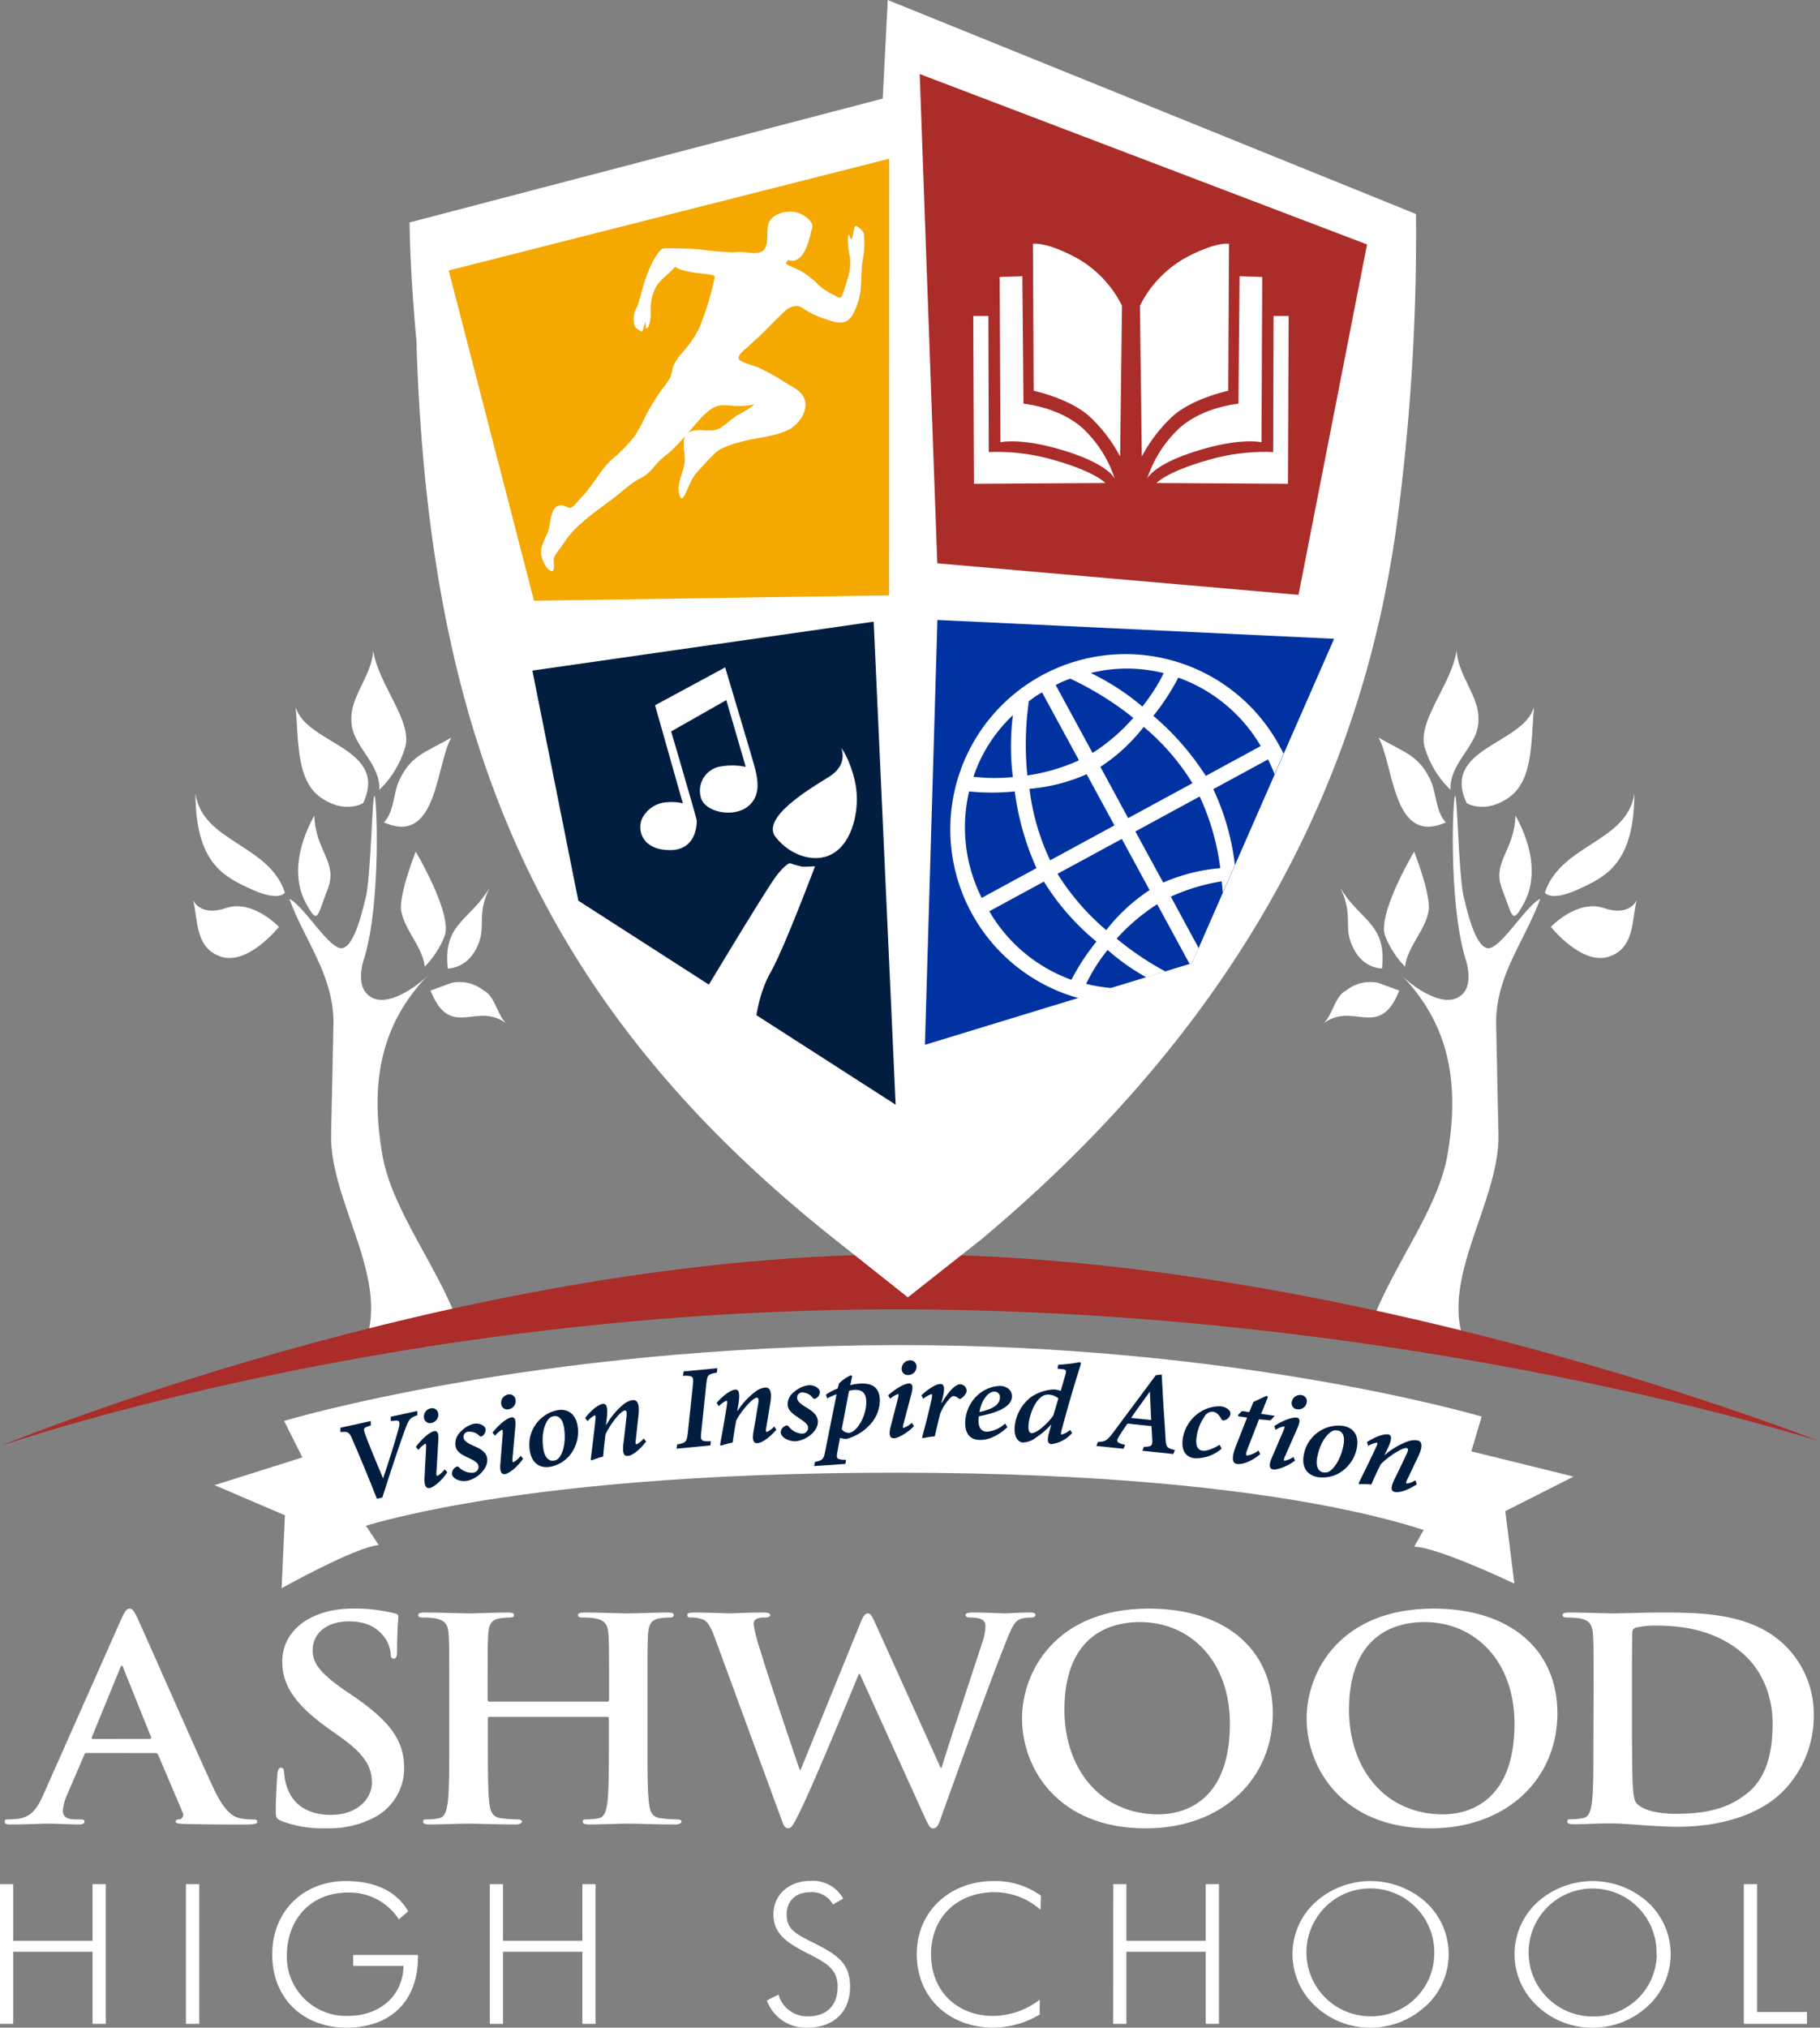 <svg xmlns="http://www.w3.org/2000/svg" viewBox="0 0 387.78 431.91"><rect x="0" y="0" width="387.78" height="431.91" fill="#808080" stroke="none"/><defs><style>.cls-1,.cls-3{fill:#fff;}.cls-2,.cls-4{fill:#aa2d29;}.cls-2,.cls-3{fill-rule:evenodd;}.cls-5{fill:#f5a800;}.cls-6{fill:#011e41;}.cls-7{fill:#0033a1;}</style></defs><g id="Layer_2" data-name="Layer 2"><g id="Layer_1-2" data-name="Layer 1"><path class="cls-1" d="M97.74,282.06c-4.6-12.42-13.84-23.8-16.15-35.4-2.84-15.6-.71-28.47,9.94-39.27-2.27,2.48-9.94,8.36-13.59,4.06-1.64-2-1-5.61-.24-7.64,3.55-12.19,2.57-34.54,2.08-34.28s-.7,15.32-1.71,21c-.69,2.83-2.4,10.94-5.13,11.43s-8.12-9-11.3-10.5c3.41,9.14,9.11,15.8,9.42,25.85-.15,8.06-.35,16.65-.51,24.31-.34,14.49,13.11,31.28,6.88,45.16C81.65,283.82,97.74,282.06,97.74,282.06Z"/><path class="cls-1" d="M91.74,211c4.25,10.73,9.86,2.1,16.29,7.12-2-1.55-2.54-5.95-4.92-7.09a8.28,8.28,0,0,0-6.82-1.69Z"/><path class="cls-1" d="M101.6,201.83c2.21-4.6-.25-6.58,2.7-12.72-4.1,7-10,7.57-8.88,17.19C95.42,206.3,99.39,206.43,101.6,201.83Z"/><path class="cls-1" d="M94.67,199.54c2-4.49-6.09-18.12-6.09-18.12s-3.28,8.16-3.16,12.18C86,198,90,201.5,90.5,205.91A19.59,19.59,0,0,0,94.67,199.54Z"/><path class="cls-1" d="M82.15,175.32c11,4.6,10.73-12.37,14-18.21-5.53,3.26-8.85,3.74-11.36,9.75-1.07,3.06-.9,6-3,8.38Z"/><path class="cls-1" d="M86.33,159.16c1.59-5.63-5.81-13.44-6.81-20.65-.23,5.23-4.8,9.81-4.65,14.63-.22,5.65,6.16,9.06,5.95,15.1A20.59,20.59,0,0,0,86.33,159.16Z"/><path class="cls-1" d="M77.37,171.08C82.9,159.24,65.24,158.58,63,150.6c.63,8,.27,15.73,5.37,19.3S77.37,171.08,77.37,171.08Z"/><path class="cls-1" d="M69.81,189.42c2.27-5.8-2.6-8.06-2.84-15.7-4.08,7.38-4.37,14-1.77,18.72S67.54,195.23,69.81,189.42Z"/><path class="cls-1" d="M60.71,190.12c-3.45-10.35-17.57-10.7-19.07-21.11.07,14.88,6,17.71,12,20.44S60.71,190.12,60.71,190.12Z"/><path class="cls-1" d="M48.16,193.43c5.67-1.93,11.27,4,11.27,4s-7,8.85-13,6.11c-4.94-2.11-4.24-8-5.32-11.9C41.08,191.61,42.48,195.36,48.16,193.43Z"/><path class="cls-1" d="M292.14,282.06c4.59-12.42,13.83-23.8,16.15-35.4,2.83-15.6.7-28.47-10-39.27,2.28,2.48,9.94,8.36,13.6,4.06,1.63-2,.95-5.61.23-7.64-3.54-12.19-2.56-34.54-2.08-34.28s.71,15.32,1.71,21c.69,2.83,2.41,10.94,5.14,11.43s8.11-9,11.29-10.5c-3.41,9.14-9.11,15.8-9.42,25.85.15,8.06.36,16.65.51,24.31.34,14.49-13.11,31.28-6.87,45.16C308.23,283.82,292.14,282.06,292.14,282.06Z"/><path class="cls-1" d="M298.13,211c-4.24,10.73-9.86,2.1-16.29,7.12,2-1.55,2.54-5.95,4.92-7.09a8.29,8.29,0,0,1,6.82-1.69Z"/><path class="cls-1" d="M288.27,201.83c-2.21-4.6.25-6.58-2.7-12.72,4.1,7,10,7.57,8.88,17.19C294.45,206.3,290.48,206.43,288.27,201.83Z"/><path class="cls-1" d="M295.2,199.54c-2-4.49,6.1-18.12,6.1-18.12s3.27,8.16,3.15,12.18c-.53,4.41-4.55,7.9-5.08,12.31A19.59,19.59,0,0,1,295.2,199.54Z"/><path class="cls-1" d="M307.72,175.32c-11,4.6-10.73-12.37-14-18.21,5.53,3.26,8.85,3.74,11.36,9.75,1.07,3.06.91,6,3,8.38Z"/><path class="cls-1" d="M303.55,159.16c-1.6-5.63,5.8-13.44,6.8-20.65.23,5.23,4.8,9.81,4.65,14.63.22,5.65-6.16,9.06-5.95,15.1A20.62,20.62,0,0,1,303.55,159.16Z"/><path class="cls-1" d="M312.5,171.08c-5.53-11.84,12.13-12.5,14.33-20.48-.63,8-.27,15.73-5.37,19.3S312.5,171.08,312.5,171.08Z"/><path class="cls-1" d="M320.06,189.42c-2.27-5.8,2.6-8.06,2.84-15.7,4.08,7.38,4.37,14,1.78,18.72S322.33,195.23,320.06,189.42Z"/><path class="cls-1" d="M329.16,190.12c3.45-10.35,17.57-10.7,19.07-21.11-.07,14.88-6,17.71-12,20.44S329.16,190.12,329.16,190.12Z"/><path class="cls-1" d="M341.72,193.43c-5.68-1.93-11.28,4-11.28,4s7,8.85,13,6.11c4.94-2.11,4.24-8,5.32-11.9C348.79,191.61,347.39,195.36,341.72,193.43Z"/><path class="cls-2" d="M.15,308s96.67-40.08,190.08-40.79c95.42-.72,197.55,39.85,197.55,39.85s-85.43-27.68-194.25-28.15S.15,308,.15,308Z"/><path class="cls-3" d="M301.7,45.59,189.15,0l-1.07,21L87.27,47.38s0,9.6,1.5,25.7l0,1.12c2.8,82,25.18,139.09,89.05,189.76l15.61,12.39L209.09,264c63.94-53.49,83.52-110.47,89.07-156.63A465,465,0,0,0,301.7,45.59Z"/><polygon class="cls-4" points="291.27 52.07 276.67 126.71 199.7 119.99 195.96 15.77 291.27 52.07"/><polygon class="cls-5" points="189.45 33.81 189.43 126.82 113.78 127.96 95.6 57.61 189.45 33.81"/><path class="cls-1" d="M220.08,51.94l.16,31.29s7.88,1.69,12.06,5.63a32.59,32.59,0,0,1,6.36,8.37l.4-32.1A23.79,23.79,0,0,0,229.49,55C222.81,51.38,220.08,51.94,220.08,51.94Z"/><path class="cls-1" d="M213,59l4.83-.16L218.07,86s7.64.65,12.71,5.31a25.66,25.66,0,0,1,6.75,10.7s-1.26-3.35-12.22-6.44c-8.29-2.33-12.15-1.36-12.15-1.36Z"/><path class="cls-1" d="M207.37,67.3h3.22l.08,29a43,43,0,0,1,14.4,1.85c8.36,2.41,10.45,4.74,10.45,4.74l-28,.17Z"/><path class="cls-1" d="M261.86,51.94l-.16,31.29s-7.88,1.69-12.06,5.63a32.87,32.87,0,0,0-6.36,8.37l-.4-32.1A23.87,23.87,0,0,1,252.45,55C259.13,51.38,261.86,51.94,261.86,51.94Z"/><path class="cls-1" d="M268.94,59l-4.83-.16L263.87,86s-7.64.65-12.7,5.31a25.62,25.62,0,0,0-6.76,10.7s1.26-3.35,12.23-6.44c8.28-2.33,12.14-1.36,12.14-1.36Z"/><path class="cls-1" d="M274.57,67.3h-3.22l-.08,29a42.88,42.88,0,0,0-14.39,1.85c-8.37,2.41-10.46,4.74-10.46,4.74l28,.17Z"/><polygon class="cls-6" points="186.15 132.42 190.83 235.31 123.22 191.86 113.43 142.84 186.15 132.42"/><path class="cls-1" d="M139.57,150.23l14.94-8.07s5.1,17.08,5.93,20,2.1,7.05-1.06,9.6-9.37,1.22-10.08-2a5.23,5.23,0,0,1,3.79-6.4,14,14,0,0,1,5.81,0l-4.15-14.23L143,155.8s5.46,18.61,5.46,19,.11,6.28-5.69,6.28-7-4-6.05-6.52a6.27,6.27,0,0,1,5.57-3.68,10.35,10.35,0,0,1,3.2.24Z"/><path class="cls-1" d="M150.18,211.16s13.33-22.2,15.36-24.75,2.79-2.54,2.79-2.54a16.63,16.63,0,0,0,2.76.76c.64,0,2.56-.1,2.56-.1s-6.59,17.55-9.49,22.65-3.33,11.71-3.33,11.71Z"/><path class="cls-1" d="M179.22,159.31s1.68,3.52-2.6,6.17-14.53,8.76-11.36,12.83,8.93,6,12.88,3.05,5.17-10,4-15S179.22,159.31,179.22,159.31Z"/><polygon class="cls-7" points="284.25 136.07 253.97 205.17 197.07 222.56 199.73 132.06 284.25 136.07"/><path class="cls-1" d="M236.89,210.46a33.88,33.88,0,0,1-5.47-.88,36.77,36.77,0,0,1,4.57-7.23,46.92,46.92,0,0,0,8.25,5.83l4.06-1.25a62.63,62.63,0,0,1-10.38-7,42.29,42.29,0,0,1,8.64-7.32l6.91,12.73.5-.16,1.42-3.23L249.46,191a41.59,41.59,0,0,1,10.84-3.26c.1.79.17,1.59.23,2.39l2.58-5.89a52,52,0,0,0-4.6-16.14l11.67-6.34c.51,1.05,1,2.11,1.37,3.17l1.93-4.42c-.33-.63-.67-1.25-1-1.87a37.32,37.32,0,1,0-42.58,54Zm-1.19-12.33a51.17,51.17,0,0,1-10.38-12l13.7-7.43,5.92,10.9A38.35,38.35,0,0,0,235.7,198.13Zm1.75-22.31-13.7,7.44a49.22,49.22,0,0,1-4.4-15.23,38,38,0,0,0,12.18-3.11Zm-3-12.47a37.84,37.84,0,0,0,9.24-8.52,49.17,49.17,0,0,1,10.38,12l-13.7,7.44ZM260,184.93A38.43,38.43,0,0,0,247.84,188l-5.93-10.89,13.7-7.45A51.14,51.14,0,0,1,260,184.93Zm8.6-26-11.68,6.34a58,58,0,0,0-11.18-12.79,47.92,47.92,0,0,0,5.31-8.14A33.45,33.45,0,0,1,268.61,158.9Zm-20.67-15.51a38.46,38.46,0,0,1-4.53,7.08,52.14,52.14,0,0,0-11-7.14A31.88,31.88,0,0,1,247.94,143.39Zm-19.86,1.16a66.61,66.61,0,0,1,13.4,8.34,40.63,40.63,0,0,1-8.68,7.47l-7.86-14.47A19.64,19.64,0,0,1,228.08,144.55Zm-8.87,4.82a18.52,18.52,0,0,1,2.83-1.91l7.86,14.47a40.78,40.78,0,0,1-11,3.22A66.21,66.21,0,0,1,219.21,149.37Zm-3.39,3a52.35,52.35,0,0,0,0,13.12,38.86,38.86,0,0,1-8.4-.06A31.83,31.83,0,0,1,215.82,152.34Zm-9.32,16.18a47.13,47.13,0,0,0,9.72,0,58.13,58.13,0,0,0,4.63,16.34l-11.67,6.34A33.37,33.37,0,0,1,206.5,168.52Zm4.26,25.55,11.67-6.34a51.92,51.92,0,0,0,11.19,12.78,48.12,48.12,0,0,0-5.33,8.14A33.31,33.31,0,0,1,210.76,194.07Z"/><path class="cls-1" d="M0,401.35H2.82v12.07h16.9V401.35h2.82v29.76H19.72V415.75H2.82v15.36H0Z"/><path class="cls-1" d="M39.62,401.35h2.83v29.76H39.62Z"/><path class="cls-1" d="M74.12,403.14c-7.78,0-13,5.58-13,13.45a12.61,12.61,0,0,0,13,12.82c6.9,0,11.77-4.37,11.85-10.66H75.25v-2.33H89.06v.42c0,9.36-5.78,15.07-15.2,15.07S58,425.58,58,416.29c0-9,6.48-15.6,15.69-15.6,6.16,0,10.81,2.12,13.29,6.45l-2,1.7A12.52,12.52,0,0,0,74.12,403.14Z"/><path class="cls-1" d="M104.36,401.35h2.82v12.07h16.9V401.35h2.82v29.76h-2.82V415.75h-16.9v15.36h-2.82Z"/><path class="cls-1" d="M165.88,424.87a6.28,6.28,0,0,0,6.34,4.62c3.91,0,6.25-2.29,6.25-6.28,0-3.67-2.26-5-5.9-6.87-4.91-2.46-7.78-4.37-7.78-8.54s3.26-7.16,8-7.16a7.39,7.39,0,0,1,6.86,3.79l-2.17,1.25a5.1,5.1,0,0,0-4.87-2.62c-3.08,0-5,1.87-5,4.79,0,3.62,2.82,4.45,6.86,6.57,4.56,2.38,6.65,4.29,6.65,8.79,0,5.32-3.48,8.7-9.08,8.7a8.81,8.81,0,0,1-8.65-5.79Z"/><path class="cls-1" d="M211.92,403.06c-8.12,0-13.55,5.49-13.55,13.19,0,8,5.69,13.16,13.16,13.16a16.45,16.45,0,0,0,10-3.46l0,3.17a19.59,19.59,0,0,1-9.87,2.79c-9.34,0-16.33-6.29-16.33-15.66,0-9.15,7.12-15.56,16.33-15.56a16.43,16.43,0,0,1,10.12,3.12l-.08,3A14.8,14.8,0,0,0,211.92,403.06Z"/><path class="cls-1" d="M237.21,401.35H240v12.07h16.9V401.35h2.82v29.76h-2.82V415.75H240v15.36h-2.83Z"/><path class="cls-1" d="M303.73,427.33A17.14,17.14,0,0,1,292,431.91a16.87,16.87,0,0,1-11.73-4.58,15,15,0,0,1,0-22.15,17.63,17.63,0,0,1,23.51,0,15,15,0,0,1,0,22.15Zm1.86-11A13.62,13.62,0,1,0,292,429.49,13.39,13.39,0,0,0,305.59,416.29Z"/><path class="cls-1" d="M351.08,427.33a17.11,17.11,0,0,1-11.77,4.58,16.85,16.85,0,0,1-11.73-4.58,15,15,0,0,1,0-22.15,17.62,17.62,0,0,1,23.5,0,15,15,0,0,1,0,22.15Zm1.87-11a13.63,13.63,0,1,0-13.64,13.2A13.39,13.39,0,0,0,353,416.29Z"/><path class="cls-1" d="M371.55,401.35h2.82v27.23H385v2.53H371.55Z"/><path class="cls-1" d="M67.63,309.43l-21.92,6.92,15,6.43L60,338.31s15.61-8.73,20.69-9.2"/><path class="cls-1" d="M312.87,309l22.39,5.53-14.53,7.36,1.93,15.44s-16.23-7.73-21.33-7.88"/><path class="cls-1" d="M60.53,302.67,72.6,326.75s32.1-13.1,118.8-13.05S308,327.65,308,327.65l7.69-25.9s-51.94-15.39-124.72-15.23C113.55,286.7,60.53,302.67,60.53,302.67Z"/><path class="cls-6" d="M88.93,301.46c-1.54.5-1.8.78-2.61,3-.94,2.48-3.13,9.08-4.86,14.54l-1.15.25c-1.74-4.41-4.06-10-5.21-12.59-.69-1.67-1-1.78-2.57-1.61v-.92L79,302.7l0,.92-.56.21c-1,.34-1,.54-.75,1.35.5,1.53,2.37,6,3.93,9.75h0c1.17-3.48,2.75-8.42,3.33-10.74.35-1.45.15-1.72-1.06-1.54l-.63.06,0-.93,5.66-1.23Z"/><path class="cls-6" d="M95.31,313.58c-1.12,1.76-2.86,3.21-3.74,3.38-.64.13-1.26-.22-1.11-2.41l.33-6.19c0-.59,0-.83-.18-.82a5.06,5.06,0,0,0-1.46,1.31l-.54-.65c1.38-1.86,3-3.18,3.88-3.34s1,.76.89,2.17L93,313.48c-.08.7,0,.93.23.89a5,5,0,0,0,1.5-1.39ZM93.37,301.1a1.77,1.77,0,0,1-1.43,2,1.26,1.26,0,0,1-1.59-1.05A1.77,1.77,0,0,1,91.76,300,1.29,1.29,0,0,1,93.37,301.1Z"/><path class="cls-6" d="M96.31,314.06a1.55,1.55,0,0,1,.59-1.4c.37-.32.63-.34.9-.11a3.8,3.8,0,0,0,3,1.16,1.27,1.27,0,0,0,1.16-1.4c-.1-.55-.49-1-1.91-1.66s-2.8-1.28-3-2.68a3.36,3.36,0,0,1,1-2.89,5.79,5.79,0,0,1,2.86-1.79c1.29-.23,2.42.38,2.55,1.14a1.68,1.68,0,0,1-.55,1.36c-.31.24-.54.26-.75.08a2.87,2.87,0,0,0-2.39-.89,1.07,1.07,0,0,0-1,1.27c.13.73,1,1.24,2.1,1.71,1.69.72,2.69,1.41,2.91,2.6.39,2.11-2,4.45-4.28,4.87C98.2,315.67,96.53,315.09,96.31,314.06Z"/><path class="cls-6" d="M111.45,310.71c-1.16,1.74-2.94,3.14-3.82,3.29-.64.1-1.25-.26-1-2.44l.49-6.19c0-.58,0-.82-.16-.82a5.18,5.18,0,0,0-1.49,1.28l-.53-.67c1.43-1.82,3.12-3.1,4-3.24s1,.79.84,2.19l-.57,6.44c-.09.7,0,.94.21.91a5.06,5.06,0,0,0,1.53-1.36Zm-1.6-12.52a1.76,1.76,0,0,1-1.48,2,1.27,1.27,0,0,1-1.57-1.09,1.79,1.79,0,0,1,1.48-2.06A1.3,1.3,0,0,1,109.85,298.19Z"/><path class="cls-6" d="M112.88,309a7.48,7.48,0,0,1,2.86-7.24,7.25,7.25,0,0,1,3.07-1.39c2.37-.36,3.89,1,4.26,3.38a7.89,7.89,0,0,1-1.87,6.47,7.19,7.19,0,0,1-4,2.23C114.35,312.87,113.17,310.94,112.88,309Zm5.82,1.89c1.08-.66,2-3.41,1.48-6.78-.31-1.88-1.14-2.6-2.16-2.45a2.24,2.24,0,0,0-.76.28c-.78.51-2.09,2.78-1.49,6.68.27,1.83,1.17,2.67,2.22,2.51A2.12,2.12,0,0,0,118.7,310.89Z"/><path class="cls-6" d="M137.67,307.05c-1.55,2-3,3-3.85,3.07s-1.23-.42-1-2.55c.24-1.86.43-3.7.63-5.52.19-1.36,0-1.59-.32-1.6-1,.13-3.26,3.18-4.11,5.09-.18,1.31-.38,3.14-.51,4.74a15.64,15.64,0,0,0-2.42.79l-.23-.15c.3-2.5.7-5.52,1-8.49.1-.79,0-1-.15-.95a5.12,5.12,0,0,0-1.53,1.26l-.5-.7c1.43-1.83,2.91-2.91,3.8-3,.71-.09,1.08.68.82,2.92l-.18,1.56h.06a16.1,16.1,0,0,1,3.63-4.35,4.09,4.09,0,0,1,1.93-.92c.79-.11,1.68.27,1.26,3.59-.17,1.55-.35,3.24-.54,4.91-.08.69,0,.93.17.91a4.28,4.28,0,0,0,1.51-1.26Z"/><path class="cls-6" d="M152.73,292.39c-2,.33-2,.54-2.24,2.37L149.42,305c-.22,1.93-.07,2.07,2.05,2l-.12.89-7.2.7.12-.89c1.88-.36,2.06-.57,2.28-2.47L147.63,295c.2-1.85,0-2-2.13-1.94l.16-.93,7.19-.69Z"/><path class="cls-6" d="M165.41,304.55c-1.66,1.92-3.18,2.8-4,2.86s-1.21-.48-.85-2.6c.34-1.84.63-3.66.93-5.48.26-1.34.08-1.58-.23-1.61-1,.08-3.44,3-4.39,4.86-.25,1.31-.55,3.12-.77,4.71a16.4,16.4,0,0,0-2.46.66l-.22-.16c.44-2.48,1-5.47,1.44-8.42.14-.79.07-1-.1-1a5.07,5.07,0,0,0-1.6,1.18l-.46-.73c1.53-1.75,3.06-2.75,4-2.82.7-.05,1,.73.65,3l-.27,1.54h.06a16,16,0,0,1,3.87-4.15,4.06,4.06,0,0,1,2-.82c.79-.06,1.66.37,1.06,3.65-.26,1.55-.52,3.22-.81,4.87-.11.69-.07.94.13.92a4.26,4.26,0,0,0,1.57-1.17Z"/><path class="cls-6" d="M166.35,305.14a1.55,1.55,0,0,1,.77-1.31c.4-.27.67-.25.9,0a3.86,3.86,0,0,0,2.83,1.55,1.28,1.28,0,0,0,1.33-1.23c0-.57-.36-1-1.68-1.91s-2.61-1.63-2.68-3.05a3.37,3.37,0,0,1,1.42-2.73,5.73,5.73,0,0,1,3.07-1.39c1.3-.07,2.34.69,2.38,1.46a1.67,1.67,0,0,1-.73,1.28c-.34.2-.56.18-.75,0a2.87,2.87,0,0,0-2.25-1.2,1.08,1.08,0,0,0-1.12,1.14c0,.74.81,1.35,1.87,2,1.58.93,2.49,1.75,2.55,3,.1,2.14-2.57,4.15-4.88,4.26C168,307,166.43,306.19,166.35,305.14Z"/><path class="cls-6" d="M181.16,295.06a10.21,10.21,0,0,1,2.36-.35c2.75-.07,3.9,1.23,3.95,3.56a7.75,7.75,0,0,1-2.12,5.22,10.52,10.52,0,0,1-4.93,3,3.93,3.93,0,0,1-1.45-.21l-.57,3.12c-.24,1.22-.07,1.43,1.2,1.56l.66,0-.13.87-6.66.46.16-.88c1.52-.31,1.84-.55,2.14-2,.82-4.19,1.67-8.33,2.47-12.41a12,12,0,0,0-2,.88l-.27-.8a12.29,12.29,0,0,1,2.5-1.32l.3-1.07a9,9,0,0,1,2.49-1.74l.32.15Zm-1.82,9.39a2,2,0,0,0,1.45.77c1.66,0,3.82-3.45,3.78-6.61,0-2.09-1.13-2.58-2.4-2.55a4,4,0,0,0-1.27.22Z"/><path class="cls-6" d="M194.74,303.78c-1.44,1.51-3.43,2.58-4.32,2.58-.66,0-1.2-.47-.62-2.58l1.54-6c.14-.56.14-.8,0-.83a5.26,5.26,0,0,0-1.69,1l-.4-.74c1.72-1.56,3.6-2.53,4.46-2.52s.82.94.46,2.3l-1.65,6.24c-.21.68-.15.93,0,.93a4.89,4.89,0,0,0,1.74-1.08Zm.54-12.61a1.76,1.76,0,0,1-1.8,1.72,1.27,1.27,0,0,1-1.36-1.34,1.79,1.79,0,0,1,1.8-1.78A1.3,1.3,0,0,1,195.28,291.17Z"/><path class="cls-6" d="M200.69,298.78c1.41-2.35,2.84-3.92,3.9-3.9a1.45,1.45,0,0,1,1.2.71,1.23,1.23,0,0,1-.11,1.4,3.05,3.05,0,0,1-.83.85c-.29.18-.49.17-.68,0a1.62,1.62,0,0,0-1-.46c-.25,0-.56.19-1.15.9a10.43,10.43,0,0,0-1.7,2.86c-.38,1.46-.78,3.21-1.15,4.83a14.3,14.3,0,0,0-2.51.39l-.19-.22c.72-2.62,1.41-5.32,2-8,.16-.84.17-1.16,0-1.17a4.79,4.79,0,0,0-1.74,1l-.42-.74c1.52-1.45,3.2-2.44,4.09-2.42s.9,1.08.44,3l-.27,1Z"/><path class="cls-6" d="M214.65,304c-2.44,2.25-4.49,2.79-6.09,2.72-1.41-.06-3-.89-2.91-3.84a8.16,8.16,0,0,1,3.38-6.29,7.5,7.5,0,0,1,4.08-1.37c1.71.08,2.55,1.12,2.5,2.31-.11,2.58-4.44,3.64-7.05,4.16a5.51,5.51,0,0,0-.06.69c-.06,1.35.34,2.53,1.74,2.59a6.39,6.39,0,0,0,3.92-1.74ZM211,296.68c-.65.35-1.87,1.54-2.31,4.1,3.22-.7,4.3-1.77,4.35-3a1.14,1.14,0,0,0-1.06-1.34A1.71,1.71,0,0,0,211,296.68Z"/><path class="cls-6" d="M228.44,305.24a7.11,7.11,0,0,1-4.42,2.38c-.62-.05-1.08-.49-.48-2.54l.45-1.6h-.05a17.52,17.52,0,0,1-3.27,2.79,4.84,4.84,0,0,1-2.73,1c-1.08-.07-1.89-1.24-1.75-3.27a9,9,0,0,1,3.45-6.38,9.39,9.39,0,0,1,4.88-1.65,4.77,4.77,0,0,1,1.48.31l1-3.46c.27-1,.14-1.13-1-1.2l-.68-.08.16-.83a34.45,34.45,0,0,0,4.52-.54c.32,0,.34.18.19.74-1.49,4.69-2.78,9.13-4,13.75-.17.66-.16.91,0,.92a4.35,4.35,0,0,0,1.81-1Zm-4-3.78,1.07-3.58a3.53,3.53,0,0,0-1.95-.8,2.27,2.27,0,0,0-1.48.34c-1.73,1.08-2.82,4.24-2.94,6.2-.08,1.09.2,1.62.62,1.65C221,305.35,223.54,302.85,224.46,301.46Z"/><path class="cls-6" d="M250,309.72l-6.61-.69.34-.84c1.67,0,1.81-.29,1.78-1.36-.05-.88-.08-1.92-.17-3.05l-5.12-.54c-.55.77-1.2,1.76-1.81,2.74s-.64,1.37,1.29,1.78l-.31.85-5.81-.61.35-.84c1.58-.1,1.88-.18,3.41-2.23l8.93-12,1.25-.14.21,3.72c.15,3.34.44,6.59.6,9.76.1,2,.25,2.2,2,2.6Zm-5-13.3H245c-1.35,1.9-2.72,3.73-4,5.61l4.28.45Z"/><path class="cls-6" d="M260.29,308.57a8.26,8.26,0,0,1-5.77,2.06c-1.9-.24-2.84-1.68-2.53-4.05a8.19,8.19,0,0,1,3.57-5.7,7.66,7.66,0,0,1,4.59-1.31c1.21.15,2.13.9,2,1.67a1.6,1.6,0,0,1-1.14,1.25.55.55,0,0,1-.77-.2c-.54-1-1.11-1.49-1.82-1.58a2,2,0,0,0-1.83,1.1,10,10,0,0,0-1.66,4.45c-.23,1.8.3,2.63,1.34,2.76s2.89-.8,3.58-1.28Z"/><path class="cls-6" d="M270.72,302.55l-2.47-.22-2.45,6.33c-.41,1-.34,1.35-.09,1.39a5.45,5.45,0,0,0,2.44-1.08l.35.77c-1.14,1.07-3.49,2.32-4.95,2.1-.86-.12-1.27-1-.32-3.56l2.48-6.32-1.86-.27-.07-.29.84-.82,1.55.22.89-2.17,2.82-1.32.27.27-1.44,3.59,2.89.41Z"/><path class="cls-6" d="M275.93,311.12c-1.65,1.27-3.79,2-4.67,1.89-.65-.11-1.11-.65-.21-2.65l2.44-5.69c.23-.54.27-.78.11-.83a5.07,5.07,0,0,0-1.82.73l-.28-.8c1.93-1.27,3.94-1.94,4.79-1.8s.67,1.06.1,2.34l-2.6,5.92c-.31.63-.28.89-.09.92a5,5,0,0,0,1.89-.8Zm2.49-12.37a1.78,1.78,0,0,1-2.05,1.43,1.27,1.27,0,0,1-1.14-1.54,1.78,1.78,0,0,1,2.06-1.47A1.3,1.3,0,0,1,278.42,298.75Z"/><path class="cls-6" d="M277.78,310a7.51,7.51,0,0,1,5.05-5.94,7.22,7.22,0,0,1,3.35-.32c2.36.42,3.37,2.17,2.94,4.56a7.91,7.91,0,0,1-3.86,5.53,7.23,7.23,0,0,1-4.53.81C277.93,314.08,277.43,311.87,277.78,310Zm4.9,3.66c1.24-.28,3-2.59,3.59-5.95.31-1.87-.24-2.82-1.25-3a2,2,0,0,0-.81,0c-.91.22-2.87,1.95-3.57,5.84-.33,1.82.25,2.9,1.29,3.09A2.1,2.1,0,0,0,282.68,313.61Z"/><path class="cls-6" d="M301.87,316.18c-2.13,1.38-3.83,1.81-4.66,1.63s-1-.8-.09-2.73q1.25-2.52,2.41-5c.63-1.22.52-1.5.23-1.62-.95-.2-4.13,1.93-5.57,3.45-.6,1.18-1.39,2.84-2,4.31a14.79,14.79,0,0,0-2.55-.05l-.17-.22c1.12-2.26,2.49-5,3.72-7.69.36-.73.34-.92.18-.95a5,5,0,0,0-1.87.69l-.24-.84c2-1.25,3.71-1.78,4.59-1.6.7.15.79,1-.19,3l-.68,1.41H295a16.31,16.31,0,0,1,4.87-2.91,4.24,4.24,0,0,1,2.13-.24c.77.17,1.49.82,0,3.81-.68,1.41-1.4,2.95-2.13,4.46-.3.62-.33.88-.14.92a4.33,4.33,0,0,0,1.84-.7Z"/><path class="cls-1" d="M18.52,373.4c-.33,0-.46.12-.59.48l-3.53,8.18a10.56,10.56,0,0,0-1,3.64c0,1.08.59,1.85,2.61,1.85h1c.79,0,1,.12,1,.48s-.4.6-1.12.6c-2.09,0-4.9-.18-6.93-.18-.72,0-4.32.18-7.72.18-.85,0-1.24-.12-1.24-.6s.26-.48.78-.48,1.51-.06,2-.12c3-.36,4.25-2.39,5.56-5.37l16.42-37c.79-1.73,1.18-2.39,1.83-2.39s1,.54,1.64,1.91c1.57,3.29,12,27.17,16.22,36.24,2.49,5.38,4.38,6.22,5.76,6.51a15.58,15.58,0,0,0,2.75.24c.52,0,.85.06.85.48s-.59.6-3,.6-7.13,0-12.37-.12c-1.17-.06-2-.06-2-.48s.26-.48.92-.54a1,1,0,0,0,.59-1.37l-5.24-12.3a.62.62,0,0,0-.65-.42Zm13.34-3c.33,0,.4-.18.33-.36L26.3,355.37c-.06-.24-.13-.54-.32-.54s-.33.3-.4.54l-6,14.63c-.07.24,0,.42.26.42Z"/><path class="cls-1" d="M60,387.91c-1-.42-1.24-.72-1.24-2,0-3.28.26-6.87.33-7.82s.26-1.55.78-1.55.66.53.66,1a11.55,11.55,0,0,0,.59,3.05c1.43,4.41,5.29,6,9.35,6,5.89,0,8.77-3.64,8.77-6.81,0-2.92-1-5.67-6.41-9.55l-3-2.15c-7.2-5.14-9.69-9.32-9.69-14.15,0-6.57,6-11.29,15.12-11.29a34.34,34.34,0,0,1,8.7,1c.59.12.91.29.91.71,0,.78-.26,2.51-.26,7.17,0,1.31-.19,1.79-.72,1.79s-.65-.36-.65-1.07a6.91,6.91,0,0,0-1.7-3.95c-1-1.13-2.88-2.92-7.14-2.92-4.84,0-7.78,2.57-7.78,6.15,0,2.74,1.51,4.83,6.93,8.6l1.84,1.25c7.91,5.43,10.72,9.55,10.72,15.22A11.77,11.77,0,0,1,80,387a20.35,20.35,0,0,1-10.41,2.44A24.7,24.7,0,0,1,60,387.91Z"/><path class="cls-1" d="M129.38,362.47a.37.37,0,0,0,.39-.41V360.8c0-9.07,0-10.74-.13-12.66s-.65-3-2.81-3.4a14.65,14.65,0,0,0-2.55-.18c-.72,0-1.12-.12-1.12-.53s.46-.54,1.38-.54c3.53,0,7.65.18,9.42.18,1.57,0,5.69-.18,8.24-.18.92,0,1.37.12,1.37.54s-.39.53-1.17.53a12.55,12.55,0,0,0-1.9.18c-1.77.3-2.29,1.31-2.42,3.4-.13,1.92-.13,3.59-.13,12.66v10.51c0,5.49,0,10.21.33,12.78.19,1.67.58,3,2.55,3.22a29.81,29.81,0,0,0,3.33.24c.72,0,1.05.18,1.05.48s-.52.6-1.31.6c-4.25,0-8.37-.18-10.2-.18-1.51,0-5.63.18-8.18.18-.92,0-1.37-.18-1.37-.6s.26-.48,1-.48a11.67,11.67,0,0,0,2.36-.24c1.31-.24,1.63-1.55,1.89-3.28.33-2.51.33-7.23.33-12.72v-5.25a.36.36,0,0,0-.39-.36h-25c-.2,0-.39.06-.39.36v5.25c0,5.49,0,10.21.32,12.78.2,1.67.59,3,2.56,3.22a29.81,29.81,0,0,0,3.33.24c.72,0,1.05.18,1.05.48s-.52.6-1.31.6c-4.25,0-8.37-.18-10.21-.18-1.5,0-5.62.18-8.24.18-.85,0-1.31-.18-1.31-.6s.27-.48,1-.48a11.67,11.67,0,0,0,2.36-.24c1.3-.24,1.63-1.55,1.89-3.28.33-2.51.33-7.23.33-12.72V360.8c0-9.07,0-10.74-.13-12.66s-.65-3-2.81-3.4a14.77,14.77,0,0,0-2.56-.18c-.71,0-1.11-.12-1.11-.53s.46-.54,1.38-.54c3.53,0,7.65.18,9.42.18,1.57,0,5.69-.18,8.24-.18.92,0,1.37.12,1.37.54s-.39.53-1.17.53a12.55,12.55,0,0,0-1.9.18c-1.77.3-2.29,1.31-2.42,3.4-.13,1.92-.13,3.59-.13,12.66v1.26a.37.37,0,0,0,.39.41Z"/><path class="cls-1" d="M152.48,349.34c-.78-2.21-1.5-3.64-2.42-4.24a6.23,6.23,0,0,0-2.61-.54c-.66,0-1-.06-1-.53s.52-.54,1.44-.54c3.4,0,7,.18,7.59.18s3.46-.18,7.26-.18c.91,0,1.37.18,1.37.54s-.52.53-1.18.53a3.72,3.72,0,0,0-1.63.24c-.59.24-.72.66-.72,1.32a36,36,0,0,0,1.44,5.49c1.11,3.94,7.19,22,8.37,25.37h.2l12.69-31.16c.65-1.68,1.11-2.15,1.63-2.15.72,0,1,.89,1.9,2.8l13.61,30.1h.2c1.17-4,6.41-19.77,8.69-26.75a11.71,11.71,0,0,0,.66-3.47c0-1-.59-1.79-3.14-1.79-.65,0-1.11-.18-1.11-.53s.52-.54,1.5-.54c3.47,0,6.22.18,6.8.18s3.28-.18,5.43-.18c.72,0,1.18.12,1.18.47s-.33.6-.91.6a7.76,7.76,0,0,0-2.29.3c-1.57.54-2.29,2.93-3.67,6.33-3,7.52-9.87,26.51-13.08,35.47-.72,2.09-1,2.8-1.9,2.8-.65,0-1-.71-2-2.92l-13.6-30H183c-1.25,3.05-9.95,24.24-12.76,29.74-1.24,2.45-1.57,3.16-2.35,3.16s-.92-.65-1.51-2.21Z"/><path class="cls-1" d="M217.76,366.06c0-10.21,7.4-23.41,27-23.41,16.29,0,26.43,8.66,26.43,22.33s-10.47,24.48-27.09,24.48C225.35,389.46,217.76,376.62,217.76,366.06Zm44.29,1.13c0-13.37-8.44-21.67-19.17-21.67-7.52,0-16.09,3.82-16.09,18.69,0,12.41,7.52,22.27,20.08,22.27C251.45,386.48,262.05,384.45,262.05,367.19Z"/><path class="cls-1" d="M278.4,366.06c0-10.21,7.39-23.41,27-23.41,16.29,0,26.43,8.66,26.43,22.33s-10.47,24.48-27.08,24.48C286,389.46,278.4,376.62,278.4,366.06Zm44.29,1.13c0-13.37-8.44-21.67-19.17-21.67-7.52,0-16.09,3.82-16.09,18.69,0,12.41,7.52,22.27,20.08,22.27C312.09,386.48,322.69,384.45,322.69,367.19Z"/><path class="cls-1" d="M339.54,360.8c0-9.07,0-10.74-.13-12.66s-.65-3-2.81-3.4a14.65,14.65,0,0,0-2.55-.18c-.72,0-1.11-.12-1.11-.53s.45-.54,1.44-.54c3.46,0,7.58.18,9.42.18,2,0,6.14-.18,10.07-.18,8.18,0,19.1,0,26.23,6.8a20.42,20.42,0,0,1,6.35,15.17,22.72,22.72,0,0,1-7.13,16.66c-3,2.81-9.82,7-21.92,7-2.35,0-5-.17-7.52-.35s-4.78-.36-6.41-.36c-.72,0-2.16,0-3.73.06s-3.2.12-4.51.12c-.85,0-1.31-.18-1.31-.6s.26-.48,1-.48a11.67,11.67,0,0,0,2.36-.24c1.31-.24,1.63-1.55,1.9-3.28.32-2.51.32-7.23.32-12.72Zm8.18,6.57c0,6.33.07,10.93.13,12.06.07,1.5.2,3.88.72,4.54.85,1.13,3.4,2.39,8.57,2.39,6.67,0,11.12-1.2,15.05-4.3,4.18-3.28,5.49-8.72,5.49-14.87,0-7.58-3.47-12.48-6.28-14.92-6-5.26-13.47-6-18.58-6a19,19,0,0,0-4.25.42,1.08,1.08,0,0,0-.78,1.2c-.07,2-.07,7.22-.07,11.94Z"/><path class="cls-1" d="M184.05,49.78c-.08-.52-1.42-1.78-1.79-1.63s-.47,2.3-.79,2.73-.51-1.69-.78-.54a14,14,0,0,0,.42,4.41,17,17,0,0,1-.08,3s-1.46,5.54-1.94,5.64a1.21,1.21,0,0,1-.93-.3,23.85,23.85,0,0,1-2.31-1.27,9.08,9.08,0,0,1-2-1.71A25.43,25.43,0,0,0,171.11,58c-.63-.48-2.7-1.19-3.49-1.74-.43-.3.35-.65.21-.9,3.7,1.37,4.82-5.4,5-6.08s1-1.8-1.77-3.49c-2.05-1.26-5.81-.83-7.11,1.36-.88,1.48,0,4.65-1.12,6-.91,1.08-2.69.73-3.91.61a13.22,13.22,0,0,0-2.77,0,69.32,69.32,0,0,1-7.07-.65c-1.23-.15-7.19-.29-7.73-.2s-1.29,1.07-2.15,2.61a24.37,24.37,0,0,0-1.66,3.87c-.45,1.22-.91,3.06-.91,3.06s-.32,1.2-.7,2.43c-.14.45-.53,1-.67,1.49a5.88,5.88,0,0,0-.07,3c.1.58,1.65,1.31,1.65,1.31l.7-2.2s.16,1.34,0,1.33.3.32.6-.22a6.91,6.91,0,0,0,.51-2.86,11.8,11.8,0,0,1,.2-3.1c.82-3.85,3.08-4.53,5-6.79,2.36,1.63,8.45,1.3,8.45,2.09a60.59,60.59,0,0,1-3.29,10.87A22.7,22.7,0,0,1,146,74.38c-1.18,1.45-2.51,2.74-2.81,4.64-.27,1.72-1.2,2.64-2.21,4a45.83,45.83,0,0,0-3.33,5.38A36.33,36.33,0,0,1,135.15,93a33.5,33.5,0,0,1-4.67,4.76c-2.12,1.9-3.21,4-5.24,6.62-.59.74-1.24,1.42-1.89,2.12-.48.51-.94,1.32-1.62,1.59s-1.36-.48-2.13-.48a1.93,1.93,0,0,0-1.74,1.17c-.68,1.4-.59,3.06-1.13,4.52-.65,1.76-1.85,3.35-1.33,5.31.27,1,.93,2.61,2,3s.42-2.22.6-2.68c.5-1.29,1.69-2.47,2.41-3.66a18.22,18.22,0,0,1,3.44-3.79c2.66-2.42,5.66-4.33,8.43-6.61a28.93,28.93,0,0,1,3.62-2.71,8.58,8.58,0,0,0,3.24-2.47,17.07,17.07,0,0,1,3.33-3.19,35.41,35.41,0,0,0,3.66-3.79c-.92,1.38-.24,3.46-.23,5,0,2.16-1.17,4.08-1.33,6.22,0,.51.23,3.24,1.14,1.8,1-1.65,1.37-3.5,2.69-5s2.55-2.85,3.87-4.13,3.49-1.86,5.32-2.41c3.37-1,7.13-1.06,10.31-2.59,2.46-1.18,5-4.86,3-7.52-.93-1.29-2.59-1.94-3.88-2.8a43.12,43.12,0,0,0-4.79-2.68c-1.4-.69-2.87-1-4.23-1.63-1.81-.84.84-2.57,1.48-3.2s1.35-1.29,2.06-1.9S165,68.42,165,68.42s1.29-1.23,1.92-1.86c1.12-1.13,2.66-1.86,4-1a18.3,18.3,0,0,0,4.39,2.22c2.11.67,4.69,1.94,6.29-.58a15.51,15.51,0,0,0,1.7-4.87c.26-1.81.18-5.79.62-7.56A17,17,0,0,0,184.05,49.78ZM157,88.51c-1.24.81-2.3,1.88-3.58,2.66-2.08,1.25-5.09-.37-6.9,1.15,1.62-1.81,3.42-4.38,5.61-5.53,1.36-.73,2.85-.4,4.31-.32a17.13,17.13,0,0,0,4.35-.34A24.37,24.37,0,0,1,157,88.51Z"/></g></g></svg>